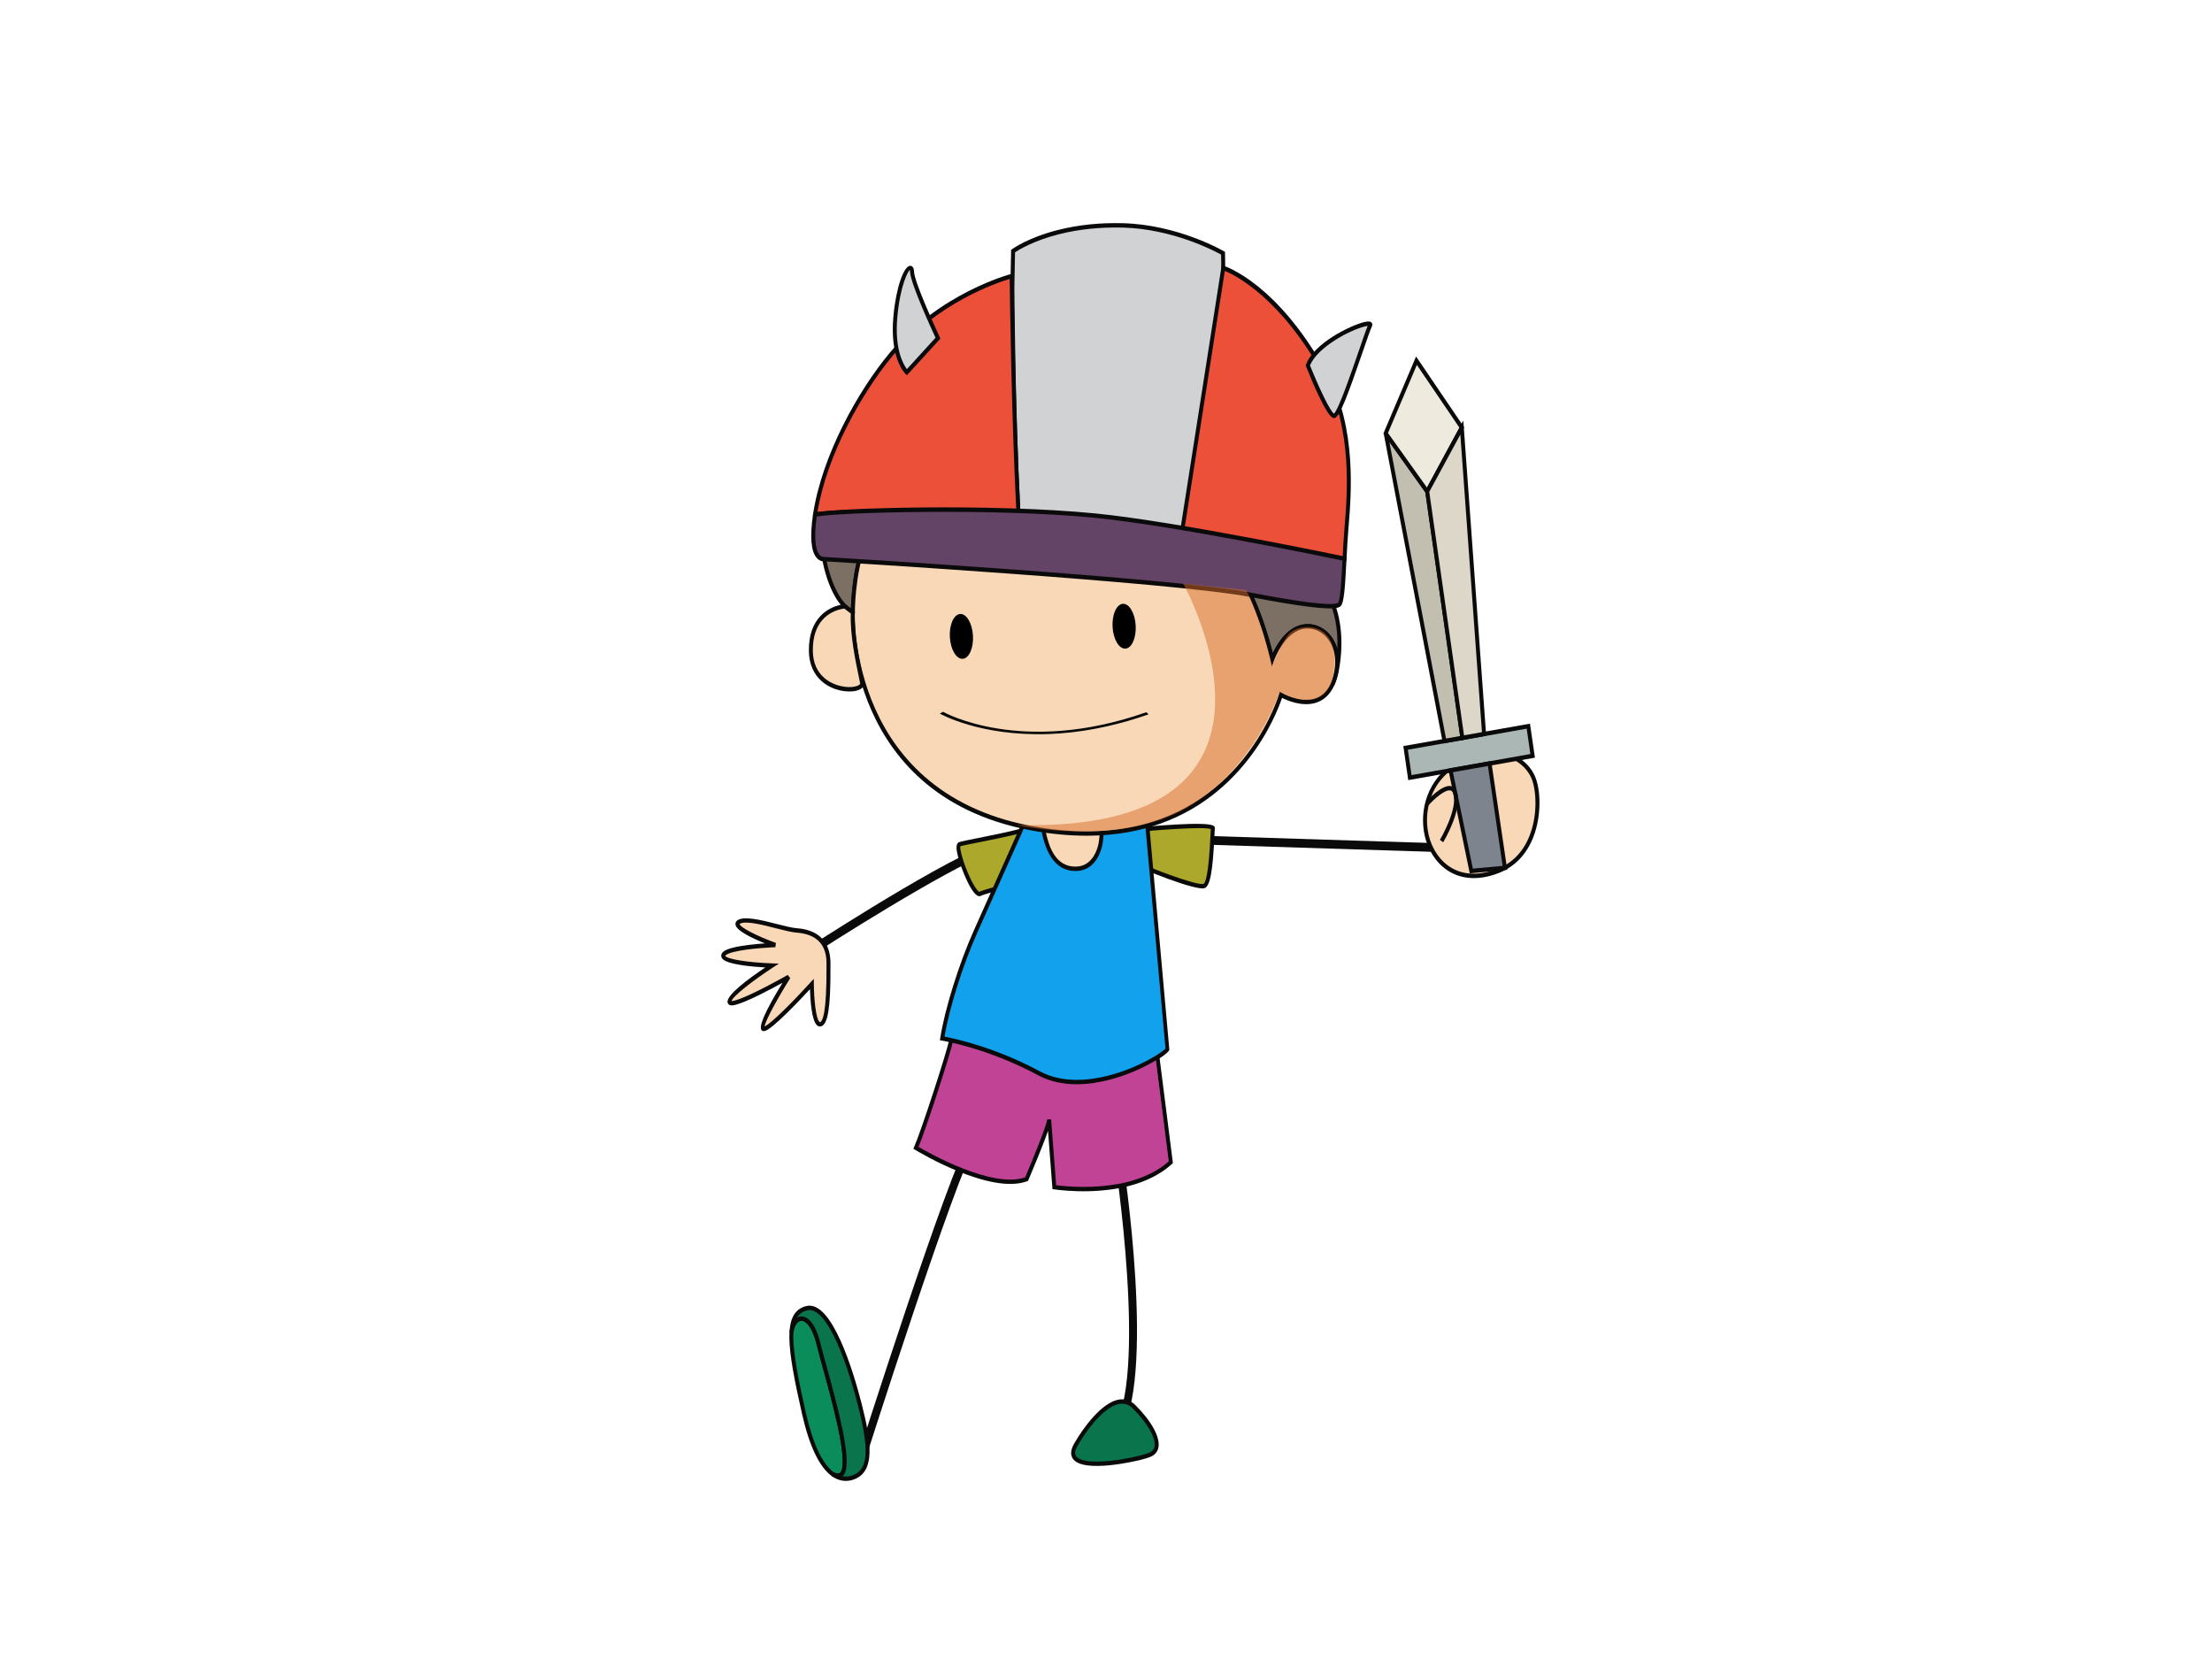 <?xml version="1.0" encoding="utf-8"?>
<!-- Generator: Adobe Illustrator 17.0.0, SVG Export Plug-In . SVG Version: 6.00 Build 0)  -->
<!DOCTYPE svg PUBLIC "-//W3C//DTD SVG 1.1//EN" "http://www.w3.org/Graphics/SVG/1.1/DTD/svg11.dtd">
<svg version="1.1" id="Layer_1" xmlns="http://www.w3.org/2000/svg" xmlns:xlink="http://www.w3.org/1999/xlink" x="0px" y="0px"
	 width="800px" height="600px" viewBox="0 0 800 600" enable-background="new 0 0 800 600" xml:space="preserve">
<g>
	<g>
		<polygon fill="#0A0A0A" points="524.464,308.29 433.714,305.403 433.793,302.236 524.542,305.114 524.464,308.29 		"/>
	</g>
	<g>
		<g>
			<path fill="#0A0A0A" d="M295.606,344.21l-1.449-2.733c5.887-3.805,57.782-37.146,67.748-37.059l-0.015,3.17
				C354.122,307.53,311.402,334.01,295.606,344.21L295.606,344.21z"/>
		</g>
		<g>
			<path fill="#0A0A0A" d="M311.854,531.276l-2.702-1.055c1.383-4.362,34.049-107.085,41.72-118.826l2.326,1.855
				C345.764,424.63,312.198,530.215,311.854,531.276L311.854,531.276z"/>
		</g>
		<g>
			<path fill="#0A0A0A" d="M404.499,519.383l-2.245-1.988c13.184-18.228,0.892-98.516,0.768-99.327l2.829-0.536
				C406.369,420.891,418.478,500.044,404.499,519.383L404.499,519.383z"/>
		</g>
	</g>
	<g>
		<g>
			<path fill="#0A744C" d="M389.042,522.617c3.874-6.821,14.079-20.922,21.196-13.769c7.116,7.159,10.973,15.137,5.537,17.324
				C410.341,528.356,382.748,533.698,389.042,522.617z"/>
		</g>
		<g>
			<path fill="#0A0A0A" d="M412.383,528.024c-0.211,0.051-20.762,5.167-24.426-0.545c-0.889-1.389-0.732-3.164,0.476-5.285
				c3.652-6.436,9.925-14.453,15.564-15.878c2.543-0.639,4.802,0.015,6.722,1.946c5.818,5.845,8.897,11.506,8.252,15.155
				c-0.205,1.133-0.883,2.664-2.947,3.492C415.191,527.244,413.932,527.636,412.383,528.024L412.383,528.024z M404.321,507.871
				c-5.218,1.317-11.166,8.985-14.676,15.17c-0.865,1.528-1.04,2.709-0.515,3.516c2.175,3.396,14.721,1.995,22.934-0.084
				c1.473-0.371,2.705-0.742,3.471-1.055c1.172-0.47,1.831-1.221,2.031-2.308c0.533-3.009-2.534-8.376-7.81-13.672
				C408.183,507.85,406.403,507.341,404.321,507.871L404.321,507.871z"/>
		</g>
	</g>
	<g>
		<g>
			<path fill="#0A744C" d="M286.196,483.647c0-0.596,0.021-1.148,0.051-1.693C286.193,482.493,286.169,483.057,286.196,483.647z"/>
		</g>
		<g>
			<g>
				<path fill="#0A8C5B" d="M296.061,486.151c-3.127-12.618-9.183-10.627-9.813-4.197c-0.03,0.545-0.051,1.097-0.051,1.693
					c0.003,0.054,0,0.094,0,0.136c0.066,6.195,1.793,15.161,4.549,27.306c2.998,13.227,6.803,19.418,10.371,22.04l0,0
					C312.077,539,299.48,499.932,296.061,486.151z"/>
			</g>
			<g>
				<path fill="#0A0A0A" d="M303.716,534.436L303.716,534.436c-0.823,0.202-1.775,0.012-2.913-0.6
					c-4.516-3.305-8.108-10.88-10.756-22.554c-2.691-11.895-4.504-21.121-4.568-27.493c-0.003-0.741,0.021-1.32,0.048-1.877
					c0.295-3.019,1.702-5.252,3.585-5.727c1.154-0.286,5.107-0.446,7.641,9.752c0.563,2.284,1.38,5.258,2.308,8.611
					c3.847,14.01,9.12,33.2,6.39,38.412C305.033,533.752,304.454,534.243,303.716,534.436L303.716,534.436z M289.435,477.73
					c-1.277,0.322-2.251,2.012-2.48,4.311c-0.021,0.491-0.045,1.024-0.045,1.606c0.066,6.346,1.856,15.469,4.531,27.255
					c2.555,11.278,5.944,18.527,10.072,21.555c0.726,0.383,1.404,0.551,1.886,0.424l0,0c0.337-0.075,0.594-0.316,0.81-0.723
					c2.419-4.607-3.179-24.977-6.526-37.144c-0.922-3.372-1.744-6.36-2.32-8.662C293.626,479.327,291.08,477.308,289.435,477.73
					L289.435,477.73z"/>
			</g>
		</g>
		<g>
			<g>
				<path fill="#0A744C" d="M286.196,483.783c0-0.042,0.003-0.081,0-0.136C286.196,483.701,286.196,483.741,286.196,483.783z"/>
			</g>
			<g>
				<polygon fill="#0A0A0A" points="286.913,483.644 286.582,483.674 286.196,483.783 285.479,483.789 285.479,483.72 
					286.91,483.59 286.657,483.653 286.913,483.644 				"/>
			</g>
		</g>
		<g>
			<g>
				<path fill="#0A744C" d="M310.932,507.887c-3.787-14.776-11.271-36.761-19.195-34.754c-3.561,0.898-5.227,3.751-5.49,8.822
					c0.63-6.43,6.686-8.421,9.813,4.197c3.42,13.781,16.017,52.849,5.056,46.978l0,0c3.013,2.205,5.848,1.886,7.882,1.024
					C315.313,531.471,314.72,522.665,310.932,507.887z"/>
			</g>
			<g>
				<path fill="#0A0A0A" d="M307.919,535.346L307.919,535.346c-2.471,0.62-4.962,0.081-7.201-1.561l0.711-1.374
					c0.823,0.44,1.482,0.596,1.964,0.47c0.006,0,0.006,0,0.006,0c0.334-0.075,0.594-0.31,0.81-0.723
					c2.419-4.61-3.179-24.977-6.526-37.144c-0.925-3.38-1.744-6.36-2.32-8.662c-1.738-7.026-4.284-9.045-5.929-8.623
					c-1.277,0.322-2.251,2.012-2.48,4.311l-1.428-0.13c0.286-5.553,2.208-8.587,6.05-9.56c9.316-2.35,17.122,23.919,20.045,35.32
					c3.742,14.597,4.655,24.239-2.368,27.222C308.841,535.072,308.392,535.219,307.919,535.346L307.919,535.346z M304.723,533.906
					c0.946,0.175,1.901,0.138,2.88-0.105l0,0c0.401-0.109,0.783-0.241,1.139-0.386c5.255-2.233,5.661-9.093,1.497-25.312
					c-4.516-17.635-11.711-35.872-18.346-34.203c-1.609,0.41-2.796,1.254-3.6,2.622c0.262-0.142,0.536-0.268,0.819-0.338
					c1.154-0.286,5.107-0.446,7.641,9.752c0.563,2.284,1.38,5.258,2.305,8.611c3.85,14.01,9.123,33.2,6.393,38.412
					C305.25,533.345,305.006,533.662,304.723,533.906L304.723,533.906z"/>
			</g>
		</g>
	</g>
	<g>
		<g>
			<path fill="#F9D8B7" d="M299.631,348.542c-0.036,3.233,0.413,20.599-2.742,21.841c-3.155,1.244-3.272-14.489-3.272-14.489
				s-16.011,17.607-17.653,16.146c-1.642-1.461,9.253-18.722,9.253-18.722s-20.786,11.853-21.377,9.063
				c-0.594-2.781,15.369-13.176,15.369-13.176s-18.114-0.608-17.629-3.676c0.488-3.067,18.819-3.757,18.819-3.757
				s-16.447-5.933-13.293-8.276c3.161-2.347,16.059,2.642,20.937,2.995C296.546,337.099,299.7,342.019,299.631,348.542z"/>
		</g>
		<g>
			<path fill="#0A0A0A" d="M296.922,371.193c-0.512,0.13-1.009,0-1.44-0.376c-1.946-1.706-2.431-9.259-2.546-13.067
				c-3.6,3.896-13.51,14.411-16.324,15.125c-0.449,0.109-0.816,0.039-1.1-0.208c-1.329-1.19,1.202-6.984,7.517-17.243
				c-4.284,2.356-12.892,6.936-16.951,7.963c-0.735,0.187-2.624,0.657-2.938-0.823c-0.554-2.603,7.532-8.584,13.633-12.672
				c-4.775-0.265-13.974-1.055-15.58-3.236c-0.356-0.479-0.371-0.949-0.322-1.262c0.184-1.145,1.47-1.962,4.182-2.645
				c3.377-0.856,8.27-1.329,11.612-1.561c-4.549-1.829-10.392-4.588-10.666-6.788c-0.042-0.355-0.012-1.027,0.705-1.561
				c2.236-1.66,8.635-0.102,14.233,1.332c2.835,0.72,5.508,1.404,7.153,1.522c10.235,0.744,12.314,7.403,12.26,12.856l-0.003,1.515
				c0.051,14.04-0.883,20.145-3.218,21.06L296.922,371.193L296.922,371.193z M294.319,354.002l0.015,1.88
				c0.036,4.983,0.69,12.519,2.037,13.69l0.226,0.078l0.163,0.771l-0.111-0.789c0.871-0.347,2.323-3.338,2.269-19.563v-1.536
				c0.072-6.939-3.603-10.726-10.922-11.247c-1.757-0.133-4.486-0.826-7.379-1.57c-4.616-1.184-9.849-2.513-12.344-1.889
				c-0.319,0.078-0.575,0.193-0.768,0.331c0.084,1.211,6.134,4.338,13.118,6.857l-0.199,1.549c-0.093,0.006-9.711,0.379-15.05,1.73
				c-2.859,0.72-3.085,1.374-3.091,1.383c0.473,1.163,8.234,2.443,16.945,2.735l2.489,0.081l-2.142,1.398
				c-7.023,4.567-14.586,10.41-15.016,12.187c0.136-0.057,0.491-0.064,1.205-0.241l0,0c5.23-1.322,18.984-9.15,19.12-9.232
				l0.919,1.16c-4.402,6.987-8.979,15.276-9.283,17.466c2.648-1.181,11.235-10.015,16.586-15.906L294.319,354.002L294.319,354.002z"
				/>
		</g>
	</g>
	<g>
		<g>
			<path fill="#C04396" d="M351.396,365.279c0,0-6.598,6.785-7.385,10.937c-0.789,4.149-10.078,32.817-12.741,38.911
				c0,0,26.701,16.318,40.006,11.329c0,0,8.171-19.156,8.162-21.594l1.868,24.48c0,0,27.321,4.498,42.121-9.012l-5.86-46.261
				L351.396,365.279z"/>
		</g>
		<g>
			<path fill="#0A0A0A" d="M407.963,429.008L407.963,429.008c-13.088,3.305-26.628,1.148-26.761,1.121l-0.566-0.085l-1.606-21.06
				c-2,5.773-6.077,15.399-7.101,17.804l-0.13,0.307l-0.292,0.106c-13.402,5.013-39.521-10.735-40.584-11.38l-0.594-0.367
				l0.292-0.666c2.7-6.167,11.916-34.679,12.685-38.734c0.826-4.348,7.321-11.066,7.593-11.352l0.244-0.25l67.056,8.894
				l5.999,47.314l-0.313,0.283C419.822,424.658,414.462,427.363,407.963,429.008L407.963,429.008z M381.971,428.641
				c2.663,0.362,14.348,1.678,25.667-1.178h0.003c6.119-1.549,11.165-4.053,15.022-7.463l-5.734-45.221l-65.29-8.665
				c-1.172,1.247-6.279,6.836-6.93,10.262c-0.747,3.965-9.469,31-12.506,38.412c3.953,2.305,26.676,15.124,38.556,11.021
				c3.14-7.376,7.963-19.322,7.954-20.943l1.437-0.073L381.971,428.641L381.971,428.641z"/>
		</g>
	</g>
	<g>
		<g>
			<path fill="#ABA82B" d="M406.957,296.982l-4.498,3.968c0,0,36.399-3.886,36.182-1.389c-0.22,2.495-0.488,20.202-3.287,20.907
				c-2.796,0.708-21.69-6.457-25.619-8.849c-3.929-2.398-52.841,10.226-55.248,11.645c-2.404,1.419-9.662-17.092-7.382-17.939
				c2.275-0.847,25.317-4.492,31.708-8.014C385.198,293.8,406.957,296.982,406.957,296.982z"/>
		</g>
		<g>
			<path fill="#0A0A0A" d="M435.516,321.242c-3.266,0.823-22.551-6.749-26.131-8.933c-1.793-1.091-17.391,1.768-37.936,6.957
				c-9.491,2.395-15.908,4.272-16.625,4.694l-0.325,0.136c-2.872,0.726-7.087-10.629-8.033-14.344
				c-0.539-2.136-0.991-4.661,0.407-5.176c0.684-0.265,3.173-0.765,6.604-1.443c4.381-0.871,10.38-2.064,15.538-3.375l0,0
				c4.583-1.157,7.77-2.218,9.475-3.152c0.663-0.362,1.488-0.678,2.465-0.922c8.195-2.07,25.369,0.416,26.095,0.515l1.669,0.244
				l-3.929,3.462c11.332-1.166,32.516-3.061,34.278-1.112l0.241,0.265l0.042,0.584c-0.03,0.401-0.069,1.202-0.117,2.266
				C438.617,315.475,437.607,320.715,435.516,321.242L435.516,321.242z M371.131,317.717c8.309-2.097,35.682-8.789,38.951-6.8
				c4.016,2.461,22.627,9.403,25.116,8.776c0.675-0.165,1.913-2.711,2.603-17.86c0.039-0.84,0.075-1.528,0.102-1.986
				c-2.477-0.961-19.804,0.232-35.378,1.898l-2.402,0.251l5.044-4.447c-4.598-0.576-17.409-1.952-23.893-0.317
				c-0.864,0.223-1.588,0.485-2.145,0.798c-1.829,1-5.035,2.076-9.798,3.278l0,0c-5.183,1.311-11.206,2.51-15.598,3.39
				c-3.251,0.642-5.739,1.138-6.402,1.37c-0.322,0.741,1.013,6.189,3.682,11.753c1.823,3.799,2.944,4.706,3.191,4.721
				C355.264,321.902,363.733,319.588,371.131,317.717L371.131,317.717z"/>
		</g>
	</g>
	<g>
		<g>
			<path fill="#12A1EC" d="M372.329,293.252c0,0-14.07,31.494-19.533,43.726c-5.46,12.235-10.461,28.418-12.037,38.583
				c0,0,16.487,2.619,34.983,12.597c18.493,9.973,45.54-6.351,46.517-8.761l-7.665-84.612L372.329,293.252z"/>
		</g>
		<g>
			<path fill="#0A0A0A" d="M400.952,390.621h-0.003c-9.925,2.503-18.759,1.898-25.52-1.751
				c-18.171-9.804-34.609-12.495-34.772-12.525l-0.732-0.115l0.13-0.804c1.615-10.392,6.701-26.713,12.097-38.794l19.737-44.188
				l43.359,1.573l7.665,85.693C422.115,381.696,412.058,387.809,400.952,390.621L400.952,390.621z M341.594,374.908
				c3.414,0.645,18.265,3.796,34.459,12.536c8.177,4.408,17.882,3.32,24.576,1.621h0.006c11.118-2.805,19.753-8.442,20.88-9.88
				l-7.569-83.633l-41.177-1.485l-19.325,43.262C348.232,348.997,343.315,364.628,341.594,374.908L341.594,374.908z"/>
		</g>
	</g>
	<g>
		<g>
			<path fill="#F9D8B7" d="M379.003,289.941c0,0-2.53,6.857-1.684,10.319c0.853,3.456,2.714,14.546,12.368,13.92
				c9.648-0.624,10.524-16.577,6.324-21.486C391.808,287.789,379.003,289.941,379.003,289.941z"/>
		</g>
		<g>
			<path fill="#0A0A0A" d="M391.335,314.725L391.335,314.725c-0.509,0.126-1.046,0.217-1.603,0.25
				c-9.602,0.608-12.013-9.816-12.922-13.736l-0.184-0.768c-0.901-3.682,1.609-10.536,1.714-10.825l0.157-0.422l0.401-0.075
				c0.536-0.084,13.229-2.151,17.631,3.004c2.489,2.901,3.314,9.267,1.886,14.486C397.222,311.004,394.704,313.879,391.335,314.725
				L391.335,314.725z M379.518,290.667c-0.735,2.128-2.106,6.936-1.503,9.38l0.187,0.798c0.982,4.251,3.025,13.091,11.44,12.543
				c4.712-0.299,6.731-4.767,7.397-7.213c1.28-4.643,0.581-10.446-1.549-12.935C391.995,289.154,381.694,290.354,379.518,290.667
				L379.518,290.667z"/>
		</g>
	</g>
	<g>
		<g>
			<g>
				<path fill="#7C6F63" d="M468.197,203.931c-2.537-0.943-11.525-2.224-24.112-3.522c5.692,8.466,12.037,20.904,16.044,38.113
					c0,0,4.037-11.331,12.003-11.988c7.961-0.651,14.706,8.725,9.801,20.979l0,0c0.648-1.416,1.19-3.094,1.564-5.128
					C486.977,223.609,480.415,208.444,468.197,203.931z"/>
			</g>
			<g>
				<path fill="#0A0A0A" d="M482.572,247.868l-1.293-0.684c2.281-5.692,2.115-11.259-0.442-15.279
					c-2.007-3.154-5.24-4.86-8.653-4.577c-7.448,0.642-11.349,11.383-11.389,11.485l-0.807,2.266l-0.549-2.353
					c-3.347-14.369-8.705-27.101-15.93-37.843l-0.961-1.431l1.602,0.172c7.587,0.774,20.835,2.284,24.272,3.549
					c12.917,4.776,19.259,20.603,15.779,39.37C483.835,244.527,483.286,246.323,482.572,247.868L482.572,247.868z M470.542,225.998
					c0.5-0.121,1.009-0.211,1.531-0.251c3.923-0.322,7.637,1.636,9.936,5.237c0.717,1.133,1.272,2.371,1.654,3.691
					c0.611-14.525-5.258-26.134-15.691-29.99c-2.311-0.856-10.425-2.058-22.368-3.32c6.511,10.063,11.455,21.771,14.715,34.853
					C461.795,233.108,465.176,227.36,470.542,225.998L470.542,225.998z"/>
			</g>
		</g>
		<g>
			<g>
				<g>
					<path fill="#7C6F63" d="M298.23,202.915c0,0,2.519,14.562,10.22,18.581c0,0-0.072-13.808,4.125-24.926
						C303.153,197.794,297.588,199.815,298.23,202.915z"/>
				</g>
				<g>
					<path fill="#0A0A0A" d="M309.17,222.753l-1.033-0.542c-7.933-4.146-10.506-18.535-10.612-19.147
						c-0.792-3.842,5.411-5.411,7.451-5.924c2.052-0.518,4.583-0.979,7.517-1.359l1.221-0.16l-0.473,1.256
						c-4.091,10.838-4.073,24.477-4.073,24.616L309.17,222.753L309.17,222.753z M305.295,198.686
						c-4.417,1.115-6.674,2.555-6.363,4.049c0.024,0.166,2.311,12.931,8.816,17.433c0.087-3.582,0.621-13.687,3.712-22.648
						C309.082,197.866,307.012,198.249,305.295,198.686L305.295,198.686z"/>
				</g>
			</g>
			<g>
				<g>
					<path fill="#F9D8B7" d="M472.132,226.534c-7.966,0.657-12.003,11.988-12.003,11.988c-4.007-17.209-10.352-29.647-16.044-38.113
						c-36.239-3.739-102.406-7.62-131.511-3.839c-4.197,11.118-4.125,24.926-4.125,24.926s-3.335,67.034,67.236,78.51
						c70.566,11.473,87.574-48.706,87.574-48.706s13.326,7.833,18.674-3.787l0,0C486.838,235.259,480.093,225.883,472.132,226.534z"
						/>
				</g>
				<g>
					<path fill="#0A0A0A" d="M413.209,299.835c-11.301,2.856-23.965,3.178-37.631,0.952c-70.397-11.449-67.878-78.652-67.845-79.337
						c-0.006-0.515-0.024-14.046,4.188-25.185l0.154-0.431l0.418-0.054c28.873-3.745,94.371-0.009,131.658,3.844l0.32,0.027
						l0.187,0.292c6.981,10.373,12.247,22.57,15.661,36.272c1.612-3.402,5.507-9.97,11.753-10.47
						c3.923-0.322,7.637,1.636,9.936,5.237c2.856,4.495,3.07,10.629,0.579,16.839c-1.612,3.522-4.044,5.697-7.234,6.502l0,0
						c-4.764,1.199-9.813-0.982-11.681-1.931C461.753,258.139,449.349,290.706,413.209,299.835L413.209,299.835z M313.081,197.303
						c-3.932,10.768-3.914,24.052-3.914,24.191c-0.039,0.702-2.456,66.498,66.619,77.727c13.495,2.196,25.974,1.883,37.104-0.931
						c38.692-9.774,49.584-46.857,49.689-47.234l0.256-0.91l0.765,0.455c0.057,0.027,6.095,3.522,11.428,2.169
						c2.759-0.693,4.868-2.588,6.267-5.619c2.266-5.658,2.1-11.226-0.458-15.245c-2.007-3.154-5.24-4.86-8.653-4.577
						c-7.52,0.642-11.349,11.383-11.389,11.485l-0.807,2.281l-0.549-2.368c-3.317-14.245-8.611-26.879-15.743-37.562
						C406.595,197.354,341.971,193.669,313.081,197.303L313.081,197.303z"/>
				</g>
			</g>
		</g>
		<g>
			<g>
				<path fill="#F9D8B7" d="M305.557,219.288c0,0-12.573,0.678-12.296,16.276c0.28,15.604,19.289,15.483,18.517,11.404
					c-0.771-4.082-3.865-16.791-3.329-25.471L305.557,219.288z"/>
			</g>
			<g>
				<path fill="#0A0A0A" d="M309.751,249.794L309.751,249.794c-3.314,0.835-8.671-0.039-12.483-3.332
					c-3.013-2.6-4.643-6.364-4.721-10.88c-0.232-12.546,7.626-15.884,11.006-16.749c1.181-0.295,1.964-0.331,1.964-0.331
					l0.244-0.009l3.429,2.609l-0.03,0.443c-0.437,7.195,1.672,17.297,2.808,22.72c0.208,1.024,0.392,1.889,0.515,2.534
					C312.58,247.323,312.67,249.059,309.751,249.794L309.751,249.794z M303.873,220.378c-3.781,0.961-10.09,4.206-9.894,15.176
					c0.075,4.076,1.473,7.324,4.17,9.659c3.423,2.953,8.373,3.766,11.283,3.034c1.046-0.265,1.72-0.726,1.645-1.124
					c-0.121-0.632-0.295-1.485-0.509-2.507c-1.13-5.393-3.209-15.329-2.859-22.72l-2.344-1.793
					C305.075,220.135,304.551,220.213,303.873,220.378L303.873,220.378z"/>
			</g>
		</g>
		<g>
			<path d="M351.884,229.86c0.259,4.472-1.398,8.241-3.7,8.4c-2.311,0.168-4.387-3.33-4.655-7.804
				c-0.259-4.477,1.404-8.24,3.703-8.403C349.54,221.888,351.619,225.386,351.884,229.86z"/>
		</g>
		<g>
			<path d="M410.735,226.187c0.259,4.468-1.398,8.234-3.7,8.394c-2.308,0.168-4.387-3.32-4.652-7.804
				c-0.262-4.471,1.401-8.234,3.7-8.4C408.391,218.215,410.473,221.71,410.735,226.187z"/>
		</g>
		<g>
			<g>
				<g>
					<path fill="#D1D2D4" d="M442.328,91.585c0,0-16.134-9.542-36.272-10.063c-26.185-0.687-39.665,9.271-39.665,9.271
						l-0.253,13.034c0,0,0.217,43.482,2.163,81.241c12.338,0.373,24.076,5.763,34.197,6.764c10.834,1.063,22.503,0.714,34.13,1.946
						c5.215-26.779,4.311-73.874,5.782-96.865L442.328,91.585z"/>
				</g>
				<g>
					<path fill="#0A0A0A" d="M437.195,194.636l-0.642-0.072c-6.059-0.636-12.19-0.853-18.123-1.06
						c-5.562-0.193-10.816-0.371-15.999-0.886c-4.435-0.437-9.123-1.69-14.091-3.025c-6.462-1.73-13.145-3.525-20.06-3.736
						l-0.657-0.012l-0.036-0.729c-1.928-37.351-2.16-80.849-2.166-81.286l0.262-13.456l0.31-0.235
						c0.232-0.169,5.8-4.23,16.728-6.984c7.231-1.826,15.086-2.648,23.353-2.431c20.078,0.521,36.435,10.063,36.594,10.166
						l0.371,0.217l0.087,5.797c-0.455,7.159-0.687,16.782-0.934,26.969c-0.558,22.949-1.251,51.506-4.866,70.077L437.195,194.636
						L437.195,194.636z M368.979,184.293c6.825,0.307,13.371,2.058,19.702,3.754c4.908,1.322,9.548,2.567,13.887,3.001
						c5.137,0.494,10.371,0.681,15.908,0.874c5.749,0.199,11.678,0.41,17.577,1.006c3.477-18.445,4.161-46.493,4.704-69.092
						c0.247-10.208,0.482-19.852,0.937-26.978l-0.072-4.785c-2.522-1.395-17.52-9.292-35.579-9.768
						c-8.153-0.208-15.884,0.603-23.003,2.398c-9.229,2.329-14.631,5.673-15.936,6.541l-0.247,12.6
						C366.861,104.255,367.09,147.165,368.979,184.293L368.979,184.293z"/>
				</g>
			</g>
			<g>
				<g>
					<path fill="#EC5039" d="M322.252,128.219c-12.386,14.863-24.519,38.029-27.487,57.938c3.724-1.148,39.674-2.124,73.536-1.09
						c-1.947-37.758-2.432-85.212-2.432-85.212S340.562,106.252,322.252,128.219z"/>
				</g>
				<g>
					<path fill="#0A0A0A" d="M369.063,185.884l-0.783-0.027c-33.48-1.009-68.782-0.085-73.208,1.04l-1.045,0.259l0.021-1.127
						c3.167-21.171,16.182-44.552,27.671-58.351c18.249-21.889,43.738-28.523,43.989-28.593l0.868-0.217l0.009,0.982
						c0.006,0.473,0.51,47.866,2.432,85.169L369.063,185.884L369.063,185.884z M295.642,185.197
						c7.517-1.088,40.433-1.871,71.9-0.949c-1.738-34.164-2.293-76.342-2.377-83.368c-4.583,1.359-26.339,8.617-42.389,27.876
						C311.628,142.139,299.034,164.64,295.642,185.197L295.642,185.197z"/>
				</g>
			</g>
			<g>
				<g>
					<path fill="#EC5039" d="M479.719,136.176c-17.884-33.097-37.309-39.264-37.309-39.264l-14.772,94.476
						c20.584,2.187,48.652,14.552,58.637,10.675c0.19-3.691,0.401-7.559,0.696-11.154
						C487.923,179.478,490.069,155.342,479.719,136.176z"/>
				</g>
				<g>
					<path fill="#0A0A0A" d="M485.38,203.169L485.38,203.169c-6.294,1.591-17.828-1.543-30.036-4.854
						c-9.448-2.576-19.222-5.227-27.779-6.137l-0.769-0.078l0.133-0.85l14.911-95.338l0.768,0.238
						c0.805,0.253,19.903,6.634,37.722,39.62c10.361,19.165,8.355,43.251,7.391,54.814l-0.039,0.392
						c-0.295,3.588-0.497,7.451-0.693,11.136l-0.027,0.527l-0.452,0.169C486.155,202.952,485.775,203.072,485.38,203.169
						L485.38,203.169z M428.475,190.683c8.47,1,17.993,3.583,27.21,6.086c12.04,3.269,23.41,6.364,29.373,4.857l0,0
						c0.184-0.049,0.358-0.102,0.531-0.154c0.184-3.528,0.386-7.213,0.672-10.636l0.033-0.392
						c0.952-11.404,2.926-35.139-7.195-53.864c-15.553-28.78-32.386-37.062-36.125-38.605L428.475,190.683L428.475,190.683z"/>
				</g>
			</g>
		</g>
		<g>
			<g>
				<path fill="#D1D2D4" d="M339.227,122.293l-11.248,12.338c0,0-5.535-5.125-4.158-20.117c1.383-14.995,5.893-20.476,6.044-16.173
					C330.022,102.64,339.227,122.293,339.227,122.293z"/>
			</g>
			<g>
				<path fill="#0A0A0A" d="M328.016,135.698l-0.504-0.461c-0.232-0.214-5.803-5.562-4.404-20.798
					c0.991-10.771,3.736-17.749,5.818-18.27c0.358-0.093,0.714-0.015,0.997,0.226c0.413,0.356,0.624,0.979,0.657,1.913
					c0.12,3.393,6.746,18.201,9.289,23.618l0.241,0.521L328.016,135.698L328.016,135.698z M329.022,97.626
					c-0.466,0.292-3.386,5.05-4.483,16.966c-1.082,11.771,2.215,17.279,3.453,18.906l10.358-11.359
					c-1.494-3.212-9.057-19.692-9.201-23.766C329.13,97.786,329.022,97.626,329.022,97.626L329.022,97.626z"/>
			</g>
		</g>
		<g>
			<g>
				<path fill="#D1D2D4" d="M473,132.181c0,0,7.081,17.761,9.412,18.24c2.332,0.473,11.528-29.695,13.112-32.705
					C497.11,114.698,476.432,122.637,473,132.181z"/>
			</g>
			<g>
				<path fill="#0A0A0A" d="M482.702,151.187L482.702,151.187l-0.419,0.015c-2.443-0.494-7.761-13.248-9.933-18.704l-0.123-0.301
					l0.111-0.31c2.796-7.791,16.032-14.128,20.828-15.345c1.709-0.434,2.573-0.359,2.98,0.256c0.115,0.172,0.35,0.648,0.003,1.317
					c-0.476,0.904-1.799,4.739-3.323,9.18C487.272,143.453,484.494,150.735,482.702,151.187L482.702,151.187z M473.784,132.178
					c3.175,7.918,7.273,16.574,8.659,17.412c1.645-1.347,6.439-15.288,9.042-22.859c1.446-4.206,2.543-7.409,3.167-8.861
					c-0.259,0.024-0.629,0.081-1.16,0.22C488.095,119.443,476.423,125.607,473.784,132.178L473.784,132.178z"/>
			</g>
		</g>
		<g>
			<g>
				<path fill="#634366" d="M396.065,186.489c-37.885-3.736-96.221-1.889-101.3-0.331c-2.579,17.195,3.311,16.05,3.311,16.05
					s125.63,7.466,154.108,12.898c16.062,3.064,30.738,5.36,32.281,3.432c1.055-1.314,1.389-8.445,1.81-16.474
					C486.275,202.063,426.065,189.43,396.065,186.489z"/>
			</g>
			<g>
				<path fill="#0A0A0A" d="M483.69,219.788L483.69,219.788c-3.285,0.832-13.329-0.41-31.63-3.902
					c-28.105-5.366-152.77-12.814-154.026-12.886c-0.38,0.094-1.57-0.033-2.603-1.157c-2.133-2.335-2.594-7.659-1.383-15.815
					l0.078-0.5l0.443-0.133h0.003c6.354-1.606,63.425-3.453,101.559,0.295c29.692,2.92,89.67,15.466,90.279,15.598l0.611,0.123
					l-0.066,1.349c-0.491,9.464-0.823,14.884-1.959,16.312C484.732,219.402,484.302,219.637,483.69,219.788L483.69,219.788z
					 M295.389,186.818c-1.362,9.575,0.072,12.823,1.058,13.898c0.741,0.813,1.497,0.708,1.503,0.708
					c1.416,0.064,126.169,7.517,154.361,12.899c17.852,3.407,28.014,4.691,31.063,3.923l0,0c0.44-0.111,0.552-0.229,0.552-0.238
					c0.855-1.072,1.253-8.616,1.599-15.29c-6.462-1.349-61.521-12.687-89.523-15.447
					C359.401,183.672,302.701,185.344,295.389,186.818L295.389,186.818z"/>
			</g>
		</g>
	</g>
	<g>
		<g>
			<path fill="#F9D8B7" d="M515.624,300.191c1.476,10.286,10.37,20.849,26.058,14.85c15.685-5.996,15.806-26.782,12.893-33.775
				c-2.917-6.996-12.889-12.525-24.932-6.68C517.606,280.426,514.34,291.294,515.624,300.191z"/>
		</g>
		<g>
			<path fill="#0A0A0A" d="M538.583,316.855L538.583,316.855c-6.041,1.522-11.513,0.623-15.833-2.597
				c-4.151-3.104-7.008-8.189-7.833-13.947c-1.266-8.789,1.865-20.349,14.441-26.453c1.667-0.802,3.354-1.431,5.023-1.847
				c10.171-2.573,18.186,2.543,20.846,8.918c1.949,4.676,2.384,13.877-0.642,21.739c-2.452,6.351-6.83,10.895-12.666,13.124
				C540.77,316.232,539.658,316.581,538.583,316.855L538.583,316.855z M534.696,273.554c-1.573,0.4-3.179,0.997-4.761,1.765
				c-14.89,7.222-14.179,20.765-13.603,24.752c0.762,5.321,3.396,10.005,7.225,12.868c3.974,2.971,9.063,3.794,14.706,2.365l0,0
				c1.027-0.253,2.088-0.597,3.185-1.015c5.523-2.109,9.497-6.231,11.817-12.245c3.046-7.897,2.214-16.707,0.657-20.446
				C551.508,275.798,544.123,271.171,534.696,273.554L534.696,273.554z"/>
		</g>
	</g>
	<g>
		<g>
			<g>
				<polygon fill="#ABB7B5" points="554.301,273.36 509.905,281.23 508.348,270.486 552.746,262.623 				"/>
			</g>
			<g>
				<path fill="#0A0A0A" d="M555.126,274.027l-45.814,8.114l-1.781-12.311l45.806-8.108L555.126,274.027L555.126,274.027z
					 M510.499,280.318l42.979-7.611l-1.328-9.174l-42.977,7.616L510.499,280.318L510.499,280.318z"/>
			</g>
		</g>
		<g>
			<g>
				<polygon fill="#C2BFB0" points="501.153,156.701 522.415,267.998 528.887,266.853 516.166,177.734 				"/>
			</g>
			<g>
				<path fill="#0A0A0A" d="M529.703,267.516l-7.852,1.392l-21.403-112.039l1.262-0.657l15.134,21.19l0.03,0.208L529.703,267.516
					L529.703,267.516z M522.973,267.103l5.092-0.913l-12.579-88.128l-13.001-18.213L522.973,267.103L522.973,267.103z"/>
			</g>
		</g>
		<g>
			<g>
				<g>
					<polygon fill="#EEEADE" points="501.153,156.701 516.166,177.734 528.685,154.63 512.285,130.455 					"/>
				</g>
				<g>
					<path fill="#0A0A0A" d="M516.244,179.129l-15.932-22.32l11.838-27.882l17.399,25.652L516.244,179.129L516.244,179.129z
						 M501.984,156.598l14.104,19.741l11.738-21.66l-15.402-22.694L501.984,156.598L501.984,156.598z"/>
				</g>
			</g>
			<g>
				<g>
					<polygon fill="#DCD7C8" points="528.887,266.853 536.735,265.461 528.685,154.63 516.166,177.734 					"/>
				</g>
				<g>
					<path fill="#0A0A0A" d="M537.501,266.13l-9.214,1.633l-0.109-0.786l-12.762-89.406l13.805-25.477L537.501,266.13
						L537.501,266.13z M529.481,265.937l6.486-1.142l-7.812-107.634l-11.241,20.735L529.481,265.937L529.481,265.937z"/>
				</g>
			</g>
		</g>
		<g>
			<g>
				<polygon fill="#7E848E" points="544.283,313.879 532.123,314.999 524.611,278.621 538.718,276.127 				"/>
			</g>
			<g>
				<path fill="#0A0A0A" d="M545.115,314.59l-13.552,1.266l-7.825-37.882l15.574-2.757L545.115,314.59L545.115,314.59z
					 M532.683,314.153l10.768-0.997l-5.329-36.119l-12.643,2.242L532.683,314.153L532.683,314.153z"/>
			</g>
		</g>
	</g>
	<g>
		<path fill="#0A0A0A" d="M521.96,304.611l-1.196-0.865c0.06-0.109,6.411-10.814,4.896-16.487c-0.289-1.055-0.732-1.29-1.042-1.368
			c-1.898-0.533-5.954,3.061-8.054,5.444l-1.03-1.1c0.615-0.699,6.104-6.809,9.427-5.89c0.699,0.193,1.624,0.774,2.076,2.468
			C528.736,293.198,522.234,304.156,521.96,304.611L521.96,304.611z"/>
	</g>
	<g opacity="0.72">
		<path fill="#C04396" d="M396.183,391.573c0,0,32.018,16.291,7.587,36.743c0,0,12.558-2.001,18.873-8.376l-4.625-36.483
			C418.017,383.456,407.768,389.994,396.183,391.573z"/>
	</g>
	<g opacity="0.5">
		<path fill="#D76B2A" d="M427.891,211.036c0,0,50.777,90.312-60.313,87.332c0,0,36.956,8.297,61.892-6.399
			c24.929-14.697,33.304-41.844,33.304-41.844s17.641,10.603,19.684-8.023c2.018-18.412-13.037-16.706-16.333-12.772
			c-3.293,3.932-6.005,11.506-6.005,11.506s-5.492-21.25-9.533-27.433L427.891,211.036z"/>
	</g>
</g>
<g>
	<path fill="#0A0A0A" d="M379.181,265.482c-24.667,0.868-39.093-7.289-39.292-7.409l1.172-0.645
		c0.289,0.163,28.418,16.026,73.53,0.151l0.802,0.766C401.718,263.159,389.548,265.117,379.181,265.482L379.181,265.482z"/>
</g>
</svg>
